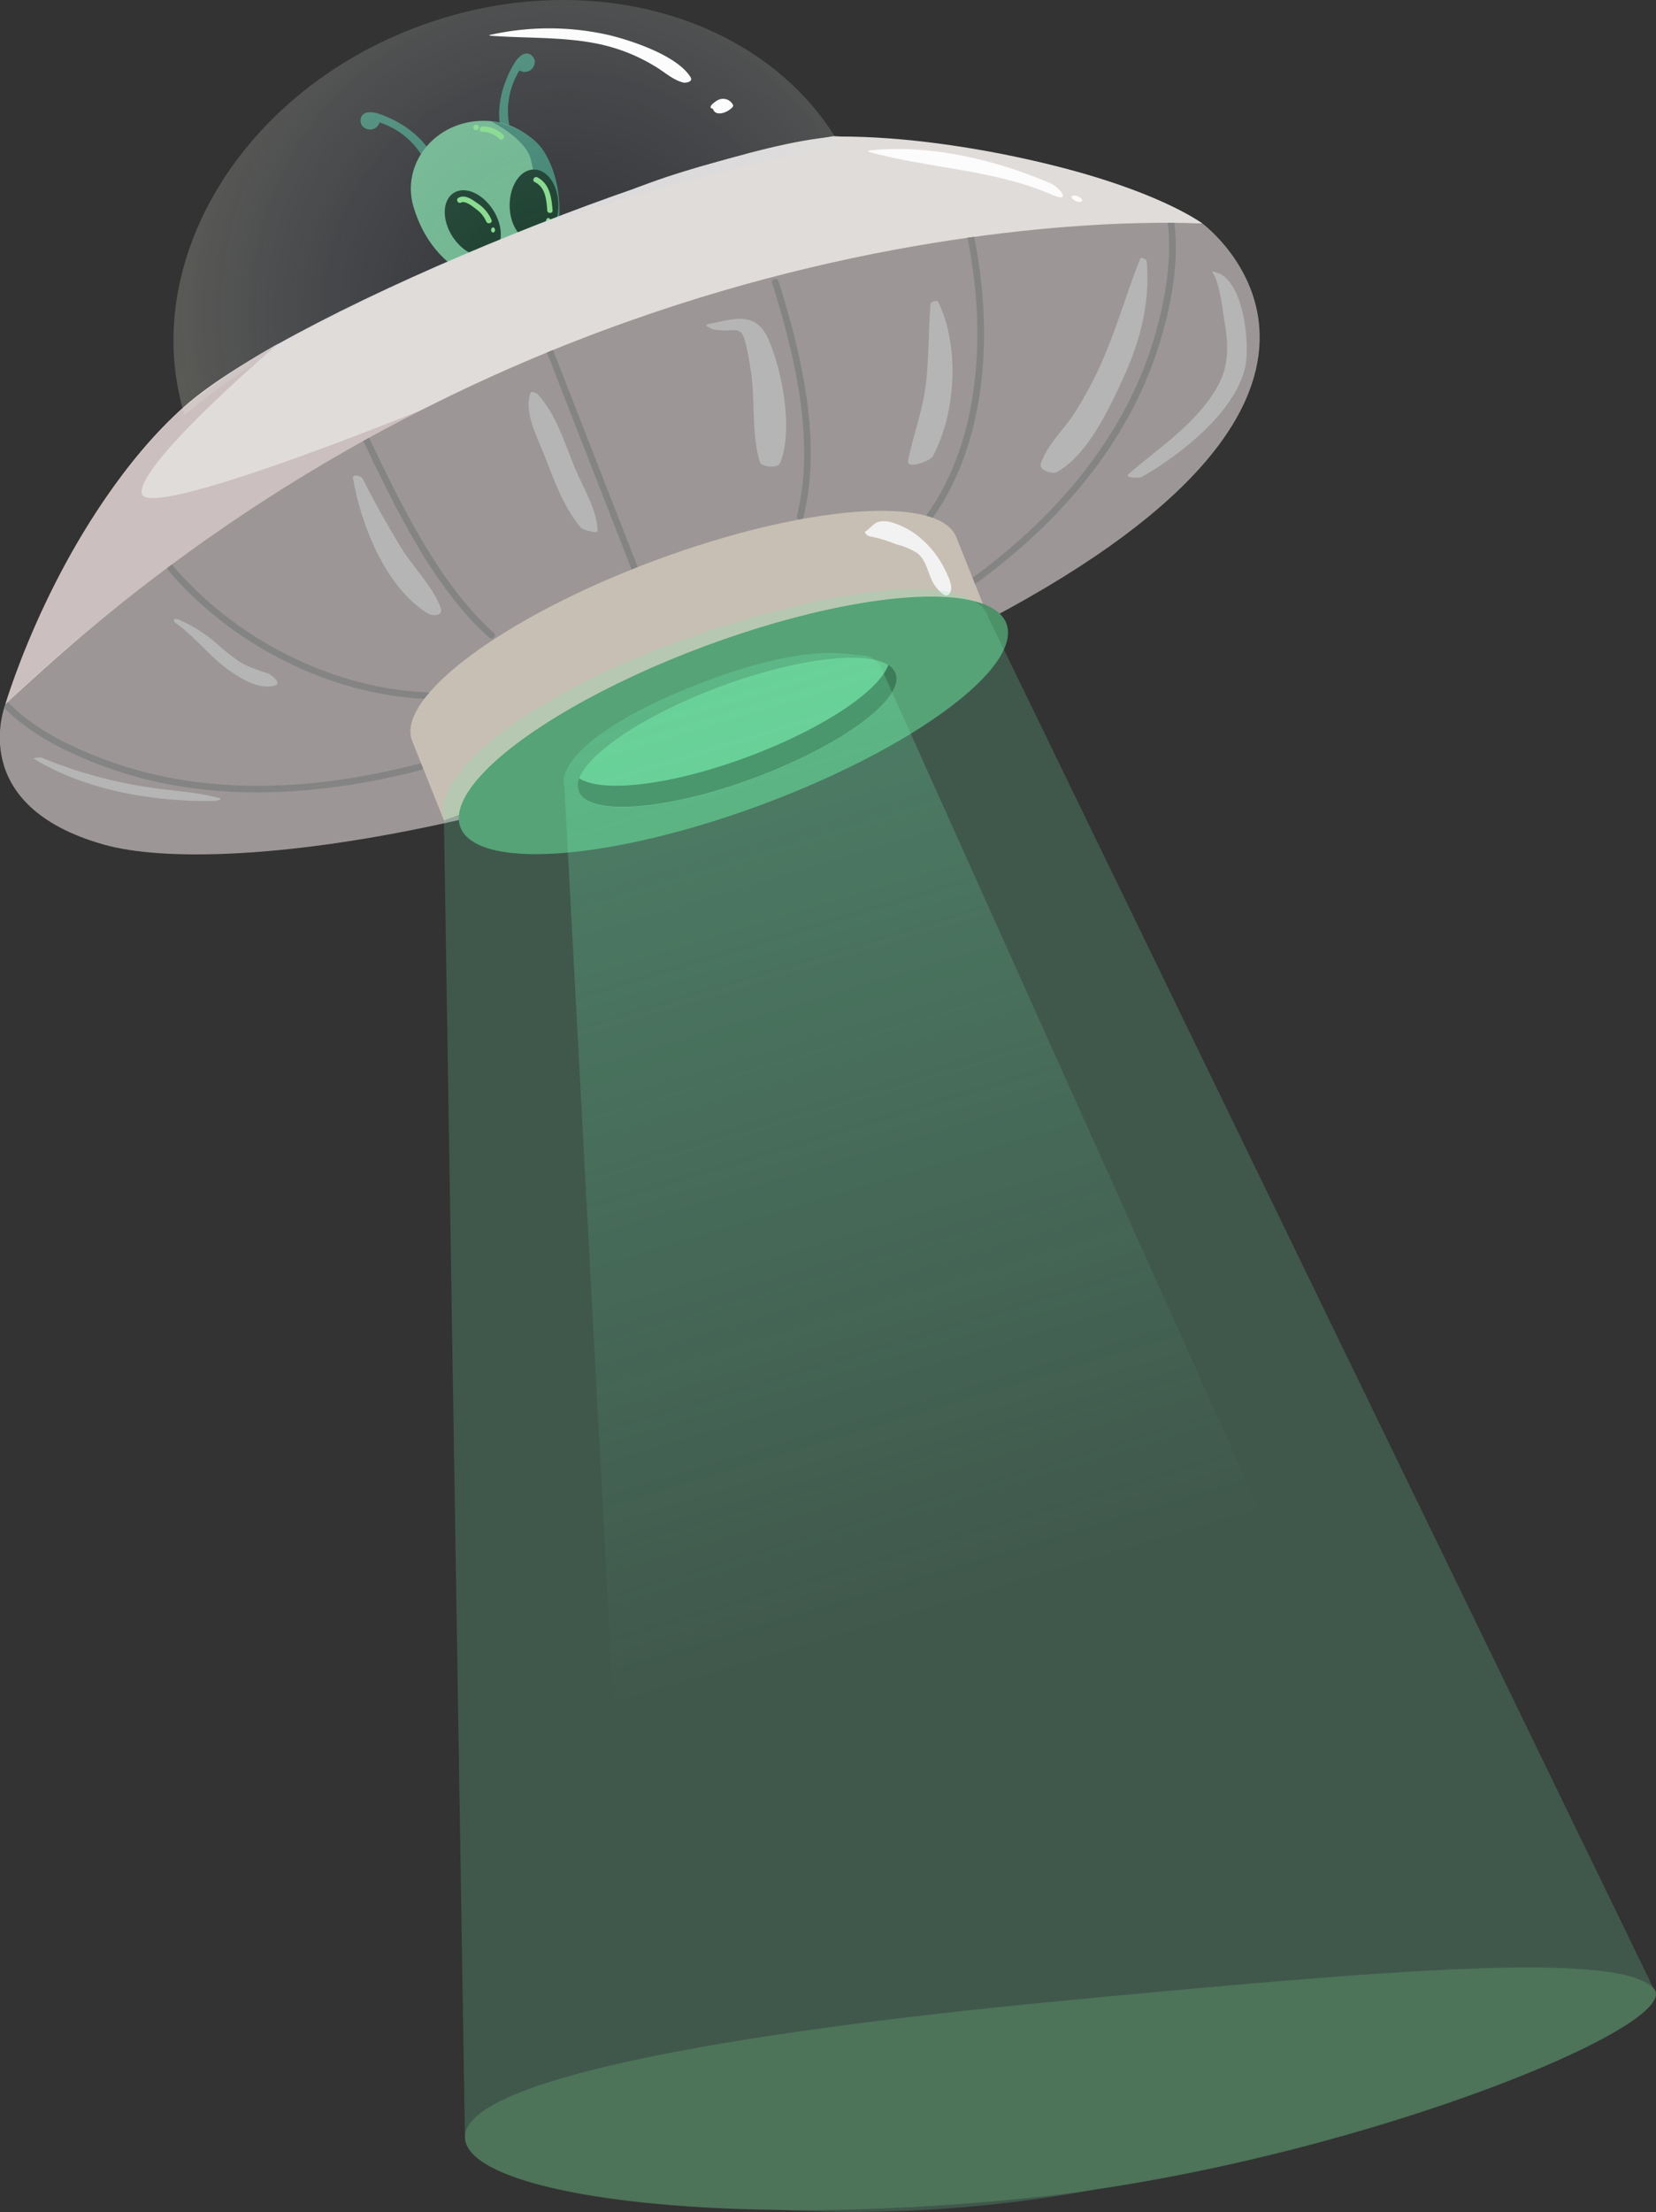 <svg xmlns="http://www.w3.org/2000/svg" xmlns:xlink="http://www.w3.org/1999/xlink" viewBox="0 0 311.21 415.44"><rect x="0" y="0" width="311.21" height="415.44" fill="#333333" stroke="none"/><defs><style>.cls-1{fill:none;}.cls-2{fill:#428670;}.cls-3{fill:#70b78d;}.cls-4{fill:#1a3d2a;}.cls-20,.cls-5{fill:#87de89;}.cls-6{fill:#e0dcda;}.cls-7{fill:#cbbfbf;}.cls-8{fill:#9d9696;}.cls-9{clip-path:url(#clip-path);}.cls-10{fill:#848484;}.cls-11{fill:#c7bfb3;}.cls-12,.cls-13{opacity:0.56;}.cls-13{fill:url(#Degradado_sin_nombre_3);}.cls-14{fill:#fcfcfc;}.cls-15{fill:#b5b5b5;}.cls-16{fill:#f2f2f2;}.cls-17{fill:#4d9169;}.cls-18{fill:#62bf88;}.cls-19{fill:#2f6043;}.cls-20,.cls-21{opacity:0.2;}.cls-21{fill:#74edb1;}.cls-22{fill:url(#linear-gradient);}</style><clipPath id="clip-path"><path class="cls-1" d="M1,132.32s-7.67,19,18.66,26.33c21.9,6.1,90-2.14,166.17-42.33C268,73,226,42,226,42S104.7,33.82,1,132.32Z"/></clipPath><radialGradient id="Degradado_sin_nombre_3" cx="105.87" cy="58.82" r="87.23" gradientUnits="userSpaceOnUse"><stop offset="0" stop-color="#92b1f7" stop-opacity="0"/><stop offset="1" stop-color="#fbf7d7" stop-opacity="0.8"/></radialGradient><linearGradient id="linear-gradient" x1="117.24" y1="102.55" x2="177.24" y2="302.55" gradientUnits="userSpaceOnUse"><stop offset="0" stop-color="#74edb1" stop-opacity="0.3"/><stop offset="1" stop-color="#74edb1" stop-opacity="0"/></linearGradient></defs><title>Asset 1</title><g id="Layer_2" data-name="Layer 2"><g id="OBJECTS"><path class="cls-2" d="M93.92,23.09s-1-4.93,2.75-11.24c2.19-3.42,4-1.09,3.83-.13a1.88,1.88,0,0,1-2.87,1.5A14.42,14.42,0,0,0,95.71,23.5Z"/><path class="cls-2" d="M80.56,28.11s-2.48-4.38-9.39-6.76c-3.89-1.18-3.73,1.75-3,2.39A1.88,1.88,0,0,0,71.33,23a14.51,14.51,0,0,1,8.15,6.57Z"/><path class="cls-3" d="M103.53,31.13h0A13.53,13.53,0,0,0,90.78,22.7c-7.49,0-13.57,5.71-13.57,12.75A12.19,12.19,0,0,0,77.76,39h0C81.67,51.79,92.69,54.14,97,54.14a6.27,6.27,0,0,0,5.76-3.9C107.08,38.51,103.53,31.13,103.53,31.13Z"/><path class="cls-2" d="M92.14,22.72s6.58,3.18,7.61,7.19,2.88,16.14-2.57,21.49c0,0-2.06,2.67-8.12,1,0,0,9.8,4.11,12.75-.38s5.34-14.67.82-22.89C99.65,23.61,92.14,22.72,92.14,22.72Z"/><path class="cls-4" d="M104.93,38.57c0,3.72-2.05,6.73-4.58,6.73s-4.57-3-4.57-6.73,2-6.74,4.57-6.74S104.93,34.85,104.93,38.57Z"/><path class="cls-5" d="M100.51,34.19c2,1,2.19,3.32,2.33,5.31,0,.65,1.08.66,1,0-.17-2.36-.53-5-2.84-6.19-.58-.31-1.1.57-.52.88Z"/><path class="cls-5" d="M103,41.94h.1a.52.52,0,0,0,0-1H103a.52.52,0,0,0,0,1Z"/><path class="cls-4" d="M92.69,39.47c2,3.14,1.88,6.78-.25,8.13S87,47.51,85,44.37s-1.87-6.79.26-8.14S90.7,36.33,92.69,39.47Z"/><path class="cls-5" d="M86.62,38.05c.81-.46,2.33.81,2.92,1.27a5.48,5.48,0,0,1,1.83,2.27c.24.6,1.24.34,1-.28a7,7,0,0,0-2.65-3.14c-1-.71-2.36-1.73-3.61-1a.52.52,0,0,0,.52.89Z"/><path class="cls-5" d="M92.66,43.69a.52.52,0,0,0,0-1,.52.52,0,0,0,0,1Z"/><path class="cls-5" d="M89.57,23.44h-.2a.51.51,0,0,0,0,1h.2a.51.51,0,0,0,0-1Z"/><path class="cls-5" d="M90.55,24.72a5,5,0,0,1,3.31,1.34c.43.5,1.15-.23.73-.73a5.75,5.75,0,0,0-3.77-1.6c-.65-.09-.93.9-.27,1Z"/><path class="cls-6" d="M1,132.32s11.09-35.94,33.66-56C55.7,57.65,137,25.65,158.37,25.65,180.16,25.65,212.7,33,226,42,226,42,104.37,37,1,132.32Z"/><path class="cls-7" d="M34.7,76.32A134.8,134.8,0,0,1,52.37,64.48S26.12,86.82,26.62,92.57,80.87,76.32,80.87,76.32,35,99.07,1,132.32C1,132.32,11,97.82,34.7,76.32Z"/><path class="cls-6" d="M156.62,25.57s-21.5,3.5-37.75,10c0,0,35.5-4.25,37.25,3.25s-26.75,18-26.75,18S180.7,40.15,226,42C226,42,206.62,27.82,156.62,25.57Z"/><path class="cls-8" d="M1,132.32s-7.67,19,18.66,26.33c21.9,6.1,90-2.14,166.17-42.33C268,73,226,42,226,42S104.7,33.82,1,132.32Z"/><g class="cls-9"><path class="cls-10" d="M.6,132.76c5.12,5.29,12.5,8.81,19.29,11.29,19.07,6.95,40,5.53,59.31.54a.63.63,0,0,0-.33-1.21c-19.14,5-39.77,6.35-58.64-.54-6.57-2.39-13.79-5.84-18.75-11-.56-.57-1.44.31-.88.89Z"/><path class="cls-10" d="M31.6,107.09c11.88,14,30.47,23.5,48.77,24.18.81,0,.8-1.22,0-1.25-18-.67-36.22-10.08-47.89-23.81-.52-.62-1.4.27-.88.88Z"/><path class="cls-10" d="M68.17,82.63c6.15,12.72,13.12,27.55,23.76,37.13.6.54,1.48-.35.88-.89C82.28,109.39,75.35,94.61,69.24,82c-.35-.72-1.42-.09-1.07.63Z"/><path class="cls-10" d="M102.77,66.15l16,41c.29.74,1.5.42,1.2-.33l-16-41c-.29-.74-1.49-.42-1.2.33Z"/><path class="cls-10" d="M145.1,53.15c4.23,13.42,8.19,29.77,4.67,43.67a.62.62,0,0,0,1.2.33c3.58-14.11-.37-30.73-4.66-44.33-.24-.77-1.45-.44-1.21.33Z"/><path class="cls-10" d="M181.77,44.48c3.54,17,2.75,37.75-7.6,52.19-.47.65.61,1.28,1.07.63C185.8,82.58,186.57,61.41,183,44.15c-.16-.79-1.37-.45-1.2.33Z"/><path class="cls-10" d="M219.44,41.82c.91,6.66-.54,15-2.54,21.67-5.59,18.82-18.82,33.95-34.51,45.29-.65.46,0,1.55.63,1.08,15.71-11.35,29-26.37,34.81-45.12,2.27-7.27,3.87-15.61,2.81-23.26-.11-.79-1.31-.45-1.2.34Z"/></g><path class="cls-11" d="M179.76,101c-3-8.16-28.4-6.26-56.66,4.25s-48.71,25.65-45.67,33.82l6,15L185.76,116Z"/><g class="cls-12"><path class="cls-13" d="M157.93,27.4C144.35,3.39,111-6.77,79.24,4.75,45.39,17,25.92,49.43,34.71,78,34.81,77.89,71.37,44.08,157.93,27.4Z"/></g><path class="cls-14" d="M92.07,6.7c7,.55,14.13.14,21,1.68a33.57,33.57,0,0,1,10,4.06c1.71,1,3.32,2.53,5.27,3.05.5.14,2-.12,1.43-1-2.48-4-10.81-6.79-15.19-7.87A50.67,50.67,0,0,0,92,6.58c-.1,0,0,.11.07.12Z"/><path class="cls-14" d="M133.92,20.22c.3,1.57,2.06,1.15,3.05.48.2-.14,1-.66.78-1a2.08,2.08,0,0,0-2.89-.87c-.52.27-2.31,1.57-.61,1.61a1.79,1.79,0,0,1,1.46.54l.52-.83a1.29,1.29,0,0,1,.33-.17l-.27.05a2.05,2.05,0,0,1-.49,0,3.27,3.27,0,0,1-1.11-.3c-.18-.08-.81.26-.77.48Z"/><path class="cls-14" d="M163.4,28.56c11.44,3.13,23.45,3.26,34.44,8.07,3.46,1.52,1.54-1.35-.49-2.23-10.15-4.4-23.09-7.46-34.21-6.1-.18,0,.21.25.26.26Z"/><path class="cls-14" d="M202.76,37.92c1.45,0,0-1.2-.78-1.2-1.44,0,0,1.2.78,1.2Z"/><path class="cls-15" d="M174.88,57c-.42,5-.28,10.11-.88,15.13s-2.39,9.55-3.35,14.42c-.33,1.68,4.14.08,4.65-.88,4.38-8.11,5.07-20.72,1-29-.18-.36-1.35,0-1.38.34Z"/><path class="cls-15" d="M214.25,48.63c-2.62,6.65-4.54,13.56-7.51,20.06A72.36,72.36,0,0,1,202,77.48c-2,3.14-5.27,6.09-6.39,9.58-.41,1.29,2.2,2,3,1.59,5.85-3.22,9.95-12.12,12.63-18,3.13-6.89,4.91-14,4.26-21.59,0-.37-1.09-.91-1.26-.45Z"/><path class="cls-15" d="M227.76,51c1.51,2,2,7.27,2.4,9.71.77,4.23.76,8.21-1.47,12.08C224.81,79.53,217.87,84.06,212.1,89c-.95.81,2.05.81,2.51.55C221.77,85.45,232,77.52,234,69c1-4.21-.28-17.56-6.23-18Z"/><path class="cls-15" d="M132.89,61.28c1.12.76,1.75.67,3.15.78,1,.07,2.43-.41,3.29.45s1.52,5.71,1.62,6.24c1.12,5.86.14,12.32,1.83,18,.3,1,3.4,1.22,3.8.25,2.54-6.13.49-17.28-2.21-23.36-2.38-5.35-6.6-3.71-11.33-2.76-.29.06-.43.26-.15.44Z"/><path class="cls-15" d="M99.74,73.7c-1.39,3.65,1.24,8.39,2.58,11.83,1.81,4.67,3.61,9.76,6.87,13.6.27.32,3.16,1.22,3.13.57-.14-4-2.72-8.08-4.25-11.74-2-4.82-3.53-10.15-7.09-14-.14-.16-1.13-.53-1.24-.23Z"/><path class="cls-15" d="M66.37,90c1.56,8.74,6,20,13.77,25.06,1,.68,3.37.81,2.62-1.09-1.65-4.12-5.26-7.59-7.56-11.4-2.48-4.09-4.86-8.3-7-12.6-.32-.65-2.08-1.11-1.87,0Z"/><path class="cls-15" d="M33,117c3.58,2.5,6.2,6.07,9.72,8.64,2.31,1.68,5.87,3.94,8.85,3.12,1.62-.44-.72-2.11-1.29-2.33a30.36,30.36,0,0,1-4.8-1.86,34.7,34.7,0,0,1-4.38-3.37,27.2,27.2,0,0,0-7.71-4.92c-.71-.27-1,.29-.39.72Z"/><path class="cls-15" d="M6.28,142.43c9.74,6,22.55,8.15,33.88,8,.31,0,2-.3.92-.58-4.58-1.23-9.45-1.36-14.12-2.15a85.85,85.85,0,0,1-19.18-5.43,3.14,3.14,0,0,0-1.5.17Z"/><path class="cls-16" d="M163.3,100.69a26.48,26.48,0,0,1,5.11,1.52,13.42,13.42,0,0,1,3.87,1.6c1.89,1.38,2.05,3.8,3.13,5.73.28.5,2.05,2.95,2.88,2.13,1.15-1.12-.12-3.46-.7-4.67a17.92,17.92,0,0,0-4.27-5.65,14.51,14.51,0,0,0-5.6-3.2,4.76,4.76,0,0,0-2.67-.14c-1,.34-1.5,1.26-2.43,1.8-.31.18.48.87.68.88Z"/><ellipse class="cls-17" cx="137.27" cy="136.04" rx="54.59" ry="15.77" transform="matrix(0.94, -0.35, 0.35, 0.94, -38.82, 56.39)"/><ellipse class="cls-18" cx="138.52" cy="137.54" rx="31.78" ry="9.18" transform="translate(-39.26 56.92) rotate(-20.4)"/><path class="cls-19" d="M168.31,126.46a3.28,3.28,0,0,0-1.37-1.58c-1.84,5-12.52,12.08-26.47,17.27-14.27,5.31-27.28,6.84-31.62,4a3.41,3.41,0,0,0-.12,2.42c1.77,4.75,16.54,3.65,33-2.47S170.07,131.21,168.31,126.46Z"/><path class="cls-20" d="M87.37,401.32c0-10.67,48.5-19.5,111.5-25.5s104.91-9.42,111.83-2.5-58.83,33.5-117.83,39.5S87.37,412,87.37,401.32Z"/><path class="cls-21" d="M310.7,373.32,185.76,116s-1.39-11-39.14-1.47-66.14,28.58-63.19,39.54l3.94,247.21c0,7.64,23.87,13.31,59.11,13.71a249.18,249.18,0,0,0,60-3.94C261.51,402.86,317.1,379.71,310.7,373.32Z"/><path class="cls-22" d="M106.06,147.65,115.37,322s71.33,17,129-21.33L165.63,125.5a4,4,0,0,0-3.76-2.43c-3-.17-10.33-2.42-30.25,5.25S104.83,143.74,106.06,147.65Z"/></g></g></svg>